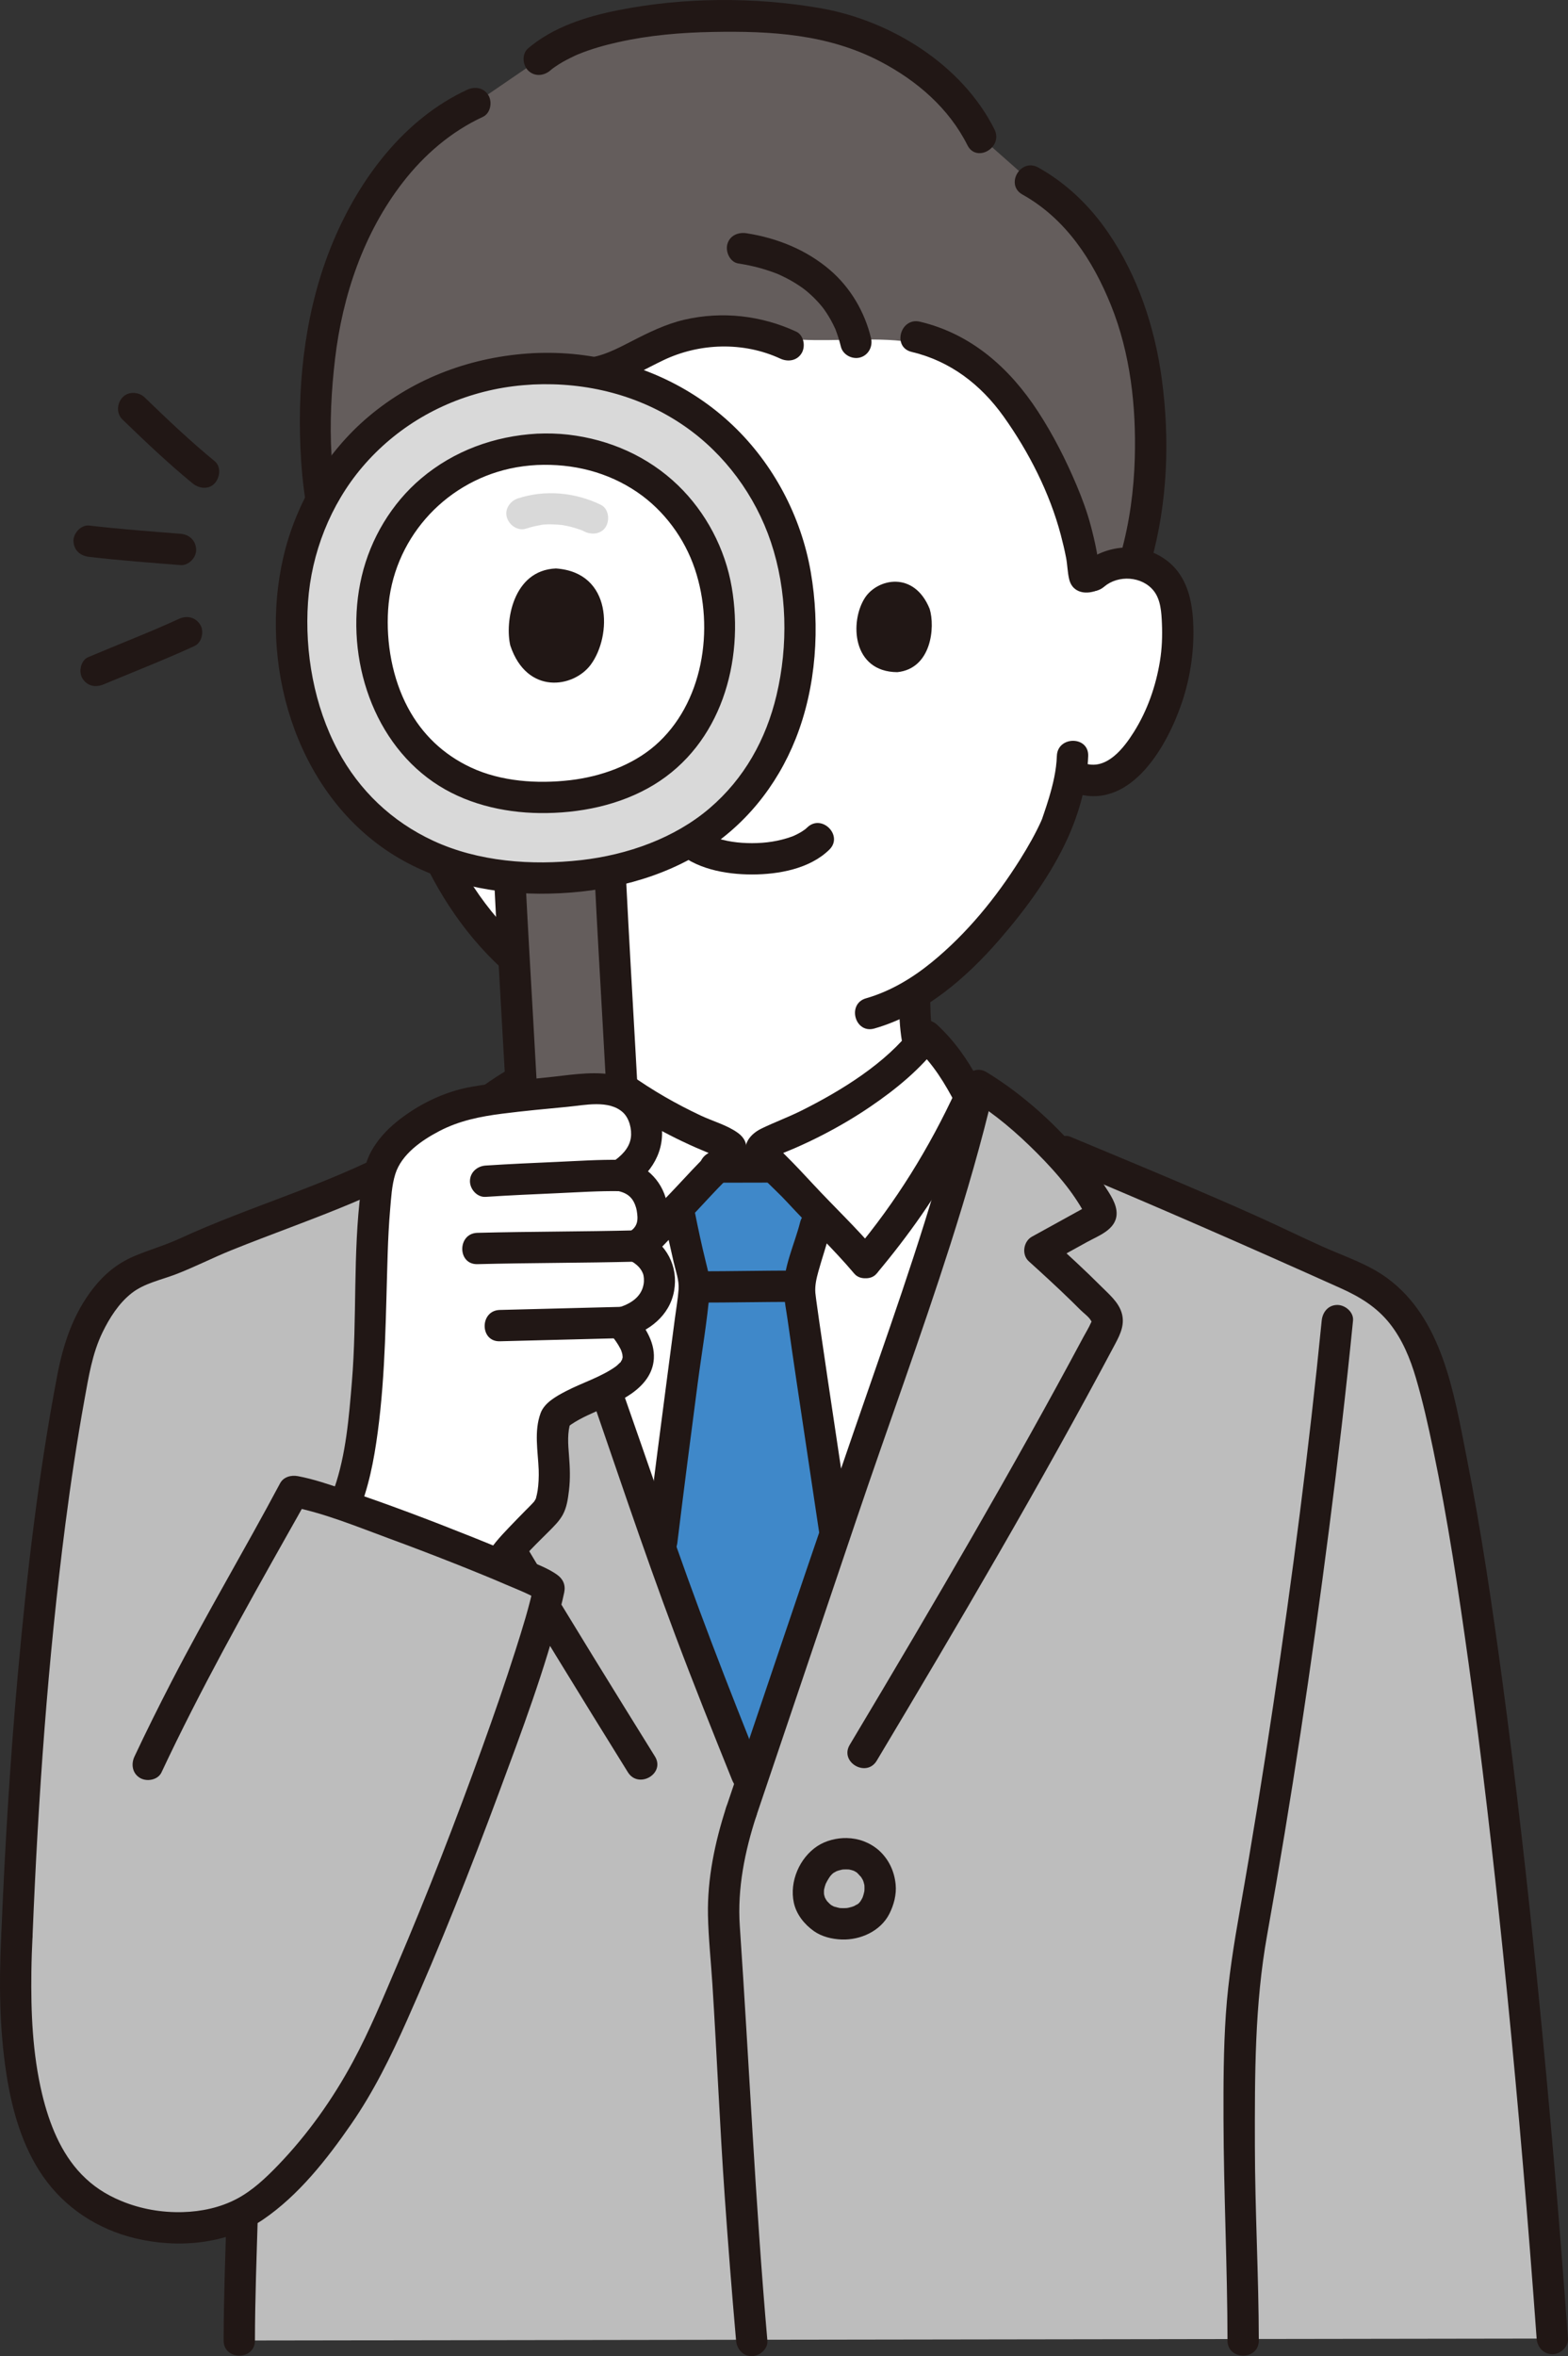 <?xml version="1.0" encoding="UTF-8"?><svg id="b" xmlns="http://www.w3.org/2000/svg" width="240.324" height="361.088" viewBox="0 0 240.324 361.088"><rect x="0" y="0" width="240.324" height="361.088" fill="#333333" stroke="none"/><defs><style>.g{fill:#bdbdbd;}.h{fill:#3f88c9;}.i{fill:#d9d9d9;}.j{fill:#211715;}.k{fill:#fff;}.l{fill:#645d5c;}</style></defs><g id="c"><g id="d"><path class="k" d="M167.531,88.218c1.644-1.484,4.082-2.201,6.36-1.861,2.279.341,4.354,1.715,5.397,3.588.737,1.314.975,2.81,1.111,4.269.499,5.753-.635,11.615-3.243,16.857-1.27,2.554-2.925,4.999-5.227,6.86-2.135,1.703-4.282,2.517-7.826.722-.525,3.164-1.639,6.19-2.07,7.477-1.677,4.482-10.458,19.15-21.873,26.136.015,3.605.209,7.357,1.409,10.331,2.58,6.39,16.52,14.43,17.48,14.85,0,0-5.409,34.723-45.705,34.723s-41.775-34.723-41.775-34.723c.96-.42,12.71-7.34,15.3-13.73,1.215-2.998,1.399-6.769,1.406-10.366-5.206-2.532-10.006-6.538-14.313-11.613-6.049-7.128-9.161-15.151-10.858-21.892-3.286,1.313-5.738-.382-7.659-1.915-2.302-1.861-3.957-4.305-5.227-6.86-2.608-5.242-3.741-11.104-3.243-16.857.136-1.459.374-2.955,1.111-4.269,1.043-1.873,3.118-3.247,5.397-3.588,2.279-.341,4.716.377,6.36,1.861,0,0-1.538-44.716,54.462-44.716s53.222,44.716,53.222,44.716Z"/><path class="j" d="M137.771,153.266c.074,4.05.302,8.588,2.553,12.102,1.593,2.487,3.808,4.557,6.077,6.416,2.332,1.91,4.791,3.667,7.327,5.294,1.323.849,2.676,1.787,4.111,2.44,1.179.537,2.583.337,3.284-.861.603-1.031.324-2.744-.861-3.284-1.294-.589-2.515-1.427-3.711-2.185-2.162-1.371-4.339-2.858-6.292-4.423-1.146-.918-2.26-1.879-3.306-2.91-.829-.817-1.734-1.815-2.219-2.514-.347-.5-.66-1.022-.922-1.572.262.549-.189-.52-.203-.564-.176-.52-.319-1.051-.442-1.586-.477-2.082-.556-4.226-.595-6.354-.056-3.085-4.856-3.095-4.8,0h0Z"/><path class="j" d="M72.782,179.519c1.391-.635,2.696-1.571,3.958-2.421,2.364-1.591,4.662-3.319,6.77-5.239,2.025-1.844,4.051-3.98,5.235-6.48,1.767-3.729,1.916-8.028,1.935-12.083.015-3.089-4.785-3.093-4.8,0-.009,1.915-.031,3.853-.29,5.754-.205,1.508-.689,3.362-1.217,4.36-1.125,2.126-2.869,3.835-4.721,5.471-1.81,1.598-3.731,3.013-5.752,4.35-1.134.75-2.3,1.575-3.542,2.142-1.179.539-1.468,2.245-.861,3.284.708,1.211,2.1,1.402,3.284.861h0Z"/><path class="g" d="M2.598,296.488c-1.039,20.255,1.802,35.18,11.817,41.352,7.139,4.399,16.318,4.599,22.712,1.404-.175,6.026-.445,11.842-.452,19.444l201.244-.297c-4.889-67.556-12.54-127.691-18.722-148.296-1.778-5.926-4.444-9.481-7.407-11.852-2.97-2.376-7.889-3.944-11.314-5.598-11.131-5.377-25.664-11.363-37.072-16.123,0,0-.8-.334-2.175-.908-3.621-3.725-7.788-7.149-11.217-9.223-4.982,21.36-13.834,44.417-20.852,65.197-4.709,13.944-9.417,27.888-14.126,41.831-6.279-15.57-10.432-26.048-15.761-41.831-7.017-20.78-15.869-43.837-20.852-65.197l-16.915,11.798c-10.34,5.544-23.248,9.156-33.902,14.234-2.933,1.398-6.563,1.837-9.303,4.213-3.333,2.889-5.822,7.776-6.815,12.741-2.963,14.815-7.111,43.259-8.889,87.111"/><path class="l" d="M59.753,87.892c1.722,1.773,2.682-1.859,3.333-3.278,1.037-2.259,2.556-5.556,3.667-7.778.612-1.223,1.494-3.016,2.035-4.265.573-1.323,1.181-2.627,1.823-3.91,1.299-2.597,2.735-5.11,4.294-7.528.748-1.16,1.559-2.334,2.747-3.114,3.37-2.212,7.995-.427,12.106-.736,4.566-.344,8.349-3.291,12.561-4.97,5.855-2.333,14.834-2.948,20.508-.255,2.87.148,5.546.022,8.148,0,2.241-.019,5.389-.13,8.722.389,8.37,1.921,14.179,6.539,18.389,13.537,2.5,4.156,5.369,10.054,6.63,14.671.5,1.829.944,3.685,1.24,5.569.099.63.171,1.276.229,1.91.04.43.47.583,1.484-.104l-.139.189c1.634-1.475,4.052-2.193,6.319-1.867,3.973-13.051,2.899-29.599-.963-39.465-2.657-6.787-6.726-14.621-14.97-19.146l-7.568-6.696c-3.397-6.9-10.497-12.808-19.83-16.141-9.781-3.493-38.294-4.086-47.879,4.202l-9.841,6.73c-10.977,5.01-18.721,17.001-22.019,29.358-3.399,12.733-3.428,31.19,1.356,41.513,2.611-.949,5.735-.273,7.711,1.511l-.093-.327Z"/><path class="j" d="M152.422,19.833c-5.013-10.006-16.012-16.761-26.84-18.606-10.057-1.714-20.759-1.656-30.771.324-4.921.973-9.987,2.559-13.868,5.858-.988.84-.864,2.53,0,3.394.979.979,2.404.842,3.394,0,.037-.031.584-.477.185-.167.175-.136.357-.264.539-.39.378-.261.767-.505,1.164-.736.693-.402,1.912-.993,2.313-1.158,2.009-.831,4.12-1.424,6.239-1.897,4.745-1.06,9.565-1.466,14.447-1.558,8.952-.168,17.701.326,25.762,4.561,5.552,2.917,10.451,7.13,13.291,12.798,1.384,2.762,5.526.334,4.145-2.423h0Z"/><path class="j" d="M161.983,115.846c-.075,2.208-.587,4.355-1.219,6.465-.238.794-.498,1.581-.766,2.366-.092.272-.183.544-.278.815-.063.181-.361.837-.05.145-.944,2.106-2.091,4.115-3.317,6.069-3.682,5.869-8.167,11.371-13.548,15.765-2.975,2.429-6.364,4.464-10.072,5.523-2.965.847-1.705,5.48,1.276,4.629,7.661-2.188,14.042-7.702,19.168-13.613,4.058-4.679,7.92-9.941,10.487-15.611,1.755-3.878,2.975-8.299,3.119-12.552.105-3.09-4.695-3.086-4.8,0h0Z"/><path class="j" d="M59.8,115.913c3.012,16.135,12.103,32.024,27.266,39.509,1.162.573,2.597.313,3.284-.861.62-1.059.306-2.708-.861-3.284-7.321-3.614-13.469-9.732-17.722-16.652-3.761-6.119-6.025-12.955-7.338-19.988-.238-1.275-1.778-1.999-2.952-1.676-1.338.368-1.915,1.674-1.676,2.952h0Z"/><path class="j" d="M169.228,89.915c2.152-1.838,5.812-1.629,7.603.636,1.081,1.367,1.182,3.325,1.254,4.992.083,1.923.01,3.876-.302,5.777-.627,3.83-1.928,7.572-3.998,10.865-1.537,2.446-4.083,5.753-7.328,4.86-2.983-.821-4.255,3.809-1.276,4.629,8.347,2.297,13.82-7.566,16.002-14.107,1.304-3.91,1.898-8.127,1.691-12.245-.202-4.015-1.27-7.835-4.927-10.017-3.881-2.317-8.741-1.664-12.114,1.216-.986.842-.866,2.528,0,3.394.977.977,2.405.844,3.394,0h0Z"/><path class="j" d="M61.544,86.521c-3.103-2.65-7.339-3.394-11.103-1.724-3.837,1.702-5.448,5.237-5.842,9.218-.803,8.1,1.63,17.156,6.923,23.417,2.833,3.352,6.921,6.044,11.452,4.99,3.008-.699,1.734-5.329-1.276-4.629-3.153.733-6.22-2.766-7.77-5.088-2.19-3.281-3.568-7.075-4.258-10.946-.339-1.901-.446-3.843-.392-5.772.047-1.678.087-3.697,1.069-5.138,1.706-2.504,5.533-2.874,7.804-.934.985.841,2.427.967,3.394,0,.862-.862.99-2.549,0-3.394h0Z"/><path class="j" d="M71.588,13.763c-9.655,4.481-16.452,13.586-20.498,23.189-4.166,9.886-5.508,20.956-5.044,31.622.249,5.71,1.002,11.558,3.007,16.938.453,1.214,1.624,2.041,2.952,1.676,1.166-.321,2.131-1.732,1.676-2.952-3.418-9.168-3.458-19.659-2.325-29.26,1.141-9.676,4.38-19.279,10.395-27.041,3.281-4.233,7.386-7.765,12.258-10.026,1.176-.546,1.471-2.24.861-3.284-.705-1.206-2.104-1.409-3.284-.861h0Z"/><path class="j" d="M156.707,29.813c6.633,3.706,10.789,10.064,13.572,16.969,2.972,7.375,3.87,15.501,3.648,23.403-.139,4.957-.796,9.87-2.132,14.65-.833,2.98,3.797,4.252,4.629,1.276,2.54-9.09,2.898-18.799,1.63-28.123-1.071-7.872-3.67-15.692-8.177-22.293-2.806-4.111-6.389-7.591-10.748-10.027-2.7-1.508-5.123,2.636-2.423,4.145h0Z"/><path class="j" d="M122.023,50.818c-5.36-2.479-11.357-3.157-17.127-1.822-2.863.663-5.488,1.961-8.085,3.298-2.261,1.164-4.661,2.445-7.251,2.601-2.716.164-5.403-.524-8.118-.383-2.946.153-5.487,1.274-7.332,3.615-3.719,4.718-5.968,10.399-8.58,15.746-1.202,2.461-2.139,5.041-3.378,7.482-.566,1.116-1.238,2.159-1.732,3.31-.208.486-.415.97-.669,1.434.019-.035-.256.396-.253.403-.334-.649,1.954-.306,1.952-.308-2.266-2.093-5.669,1.293-3.394,3.394,2.073,1.914,4.6,1.18,5.899-1.178.394-.714.643-1.496,1.009-2.224.666-1.326,1.448-2.578,2.061-3.935,2.243-4.964,4.322-10.023,6.93-14.815.727-1.335,1.491-2.65,2.293-3.941.685-1.103,1.341-2.34,2.347-3.191,1.882-1.592,4.849-.983,7.083-.773,2.836.266,5.583.23,8.303-.72,2.674-.934,5.115-2.37,7.659-3.591,5.585-2.68,12.302-2.876,17.958-.26,1.176.544,2.586.332,3.284-.861.606-1.036.321-2.737-.861-3.284h0Z"/><path class="j" d="M113.156,40.377c1.154.18,2.298.413,3.423.728.904.253,2.132.673,2.783.955.152.066.87.408,1.221.591.41.214.814.441,1.209.681.417.254.825.524,1.222.808.076.054.672.52.308.225.17.137.339.276.505.418.677.582,1.311,1.213,1.893,1.89.16.186.317.376.469.569-.258-.327.046.07.128.185.242.34.472.689.689,1.045.234.385.453.78.656,1.182.11.217.209.438.315.657.224.463-.115-.334.084.194.324.855.601,1.715.812,2.605.3,1.261,1.734,2.011,2.952,1.676,1.289-.354,1.977-1.687,1.676-2.952-.954-4.015-3.143-7.748-6.281-10.445-3.615-3.107-8.107-4.91-12.789-5.641-1.279-.2-2.581.326-2.952,1.676-.313,1.139.388,2.751,1.676,2.952h0Z"/><path class="j" d="M139.723,53.93c5.918,1.404,10.594,4.995,14.098,9.905,3.858,5.405,7.07,11.713,8.766,18.146.303,1.15.58,2.307.807,3.474.211,1.086.217,2.25.477,3.318.596,2.442,3.246,2.426,5.01,1.33,2.618-1.627.211-5.782-2.423-4.145-.771.379-.423.501,1.045.366l.861.861c.191.632.231.63.122-.007-.046-.373-.095-.745-.146-1.117-.09-.63-.196-1.258-.317-1.883-.242-1.245-.54-2.479-.868-3.703-.553-2.065-1.289-4.063-2.117-6.033-1.658-3.947-3.614-7.796-5.953-11.385-4.332-6.649-10.215-11.889-18.086-13.756-3.003-.713-4.285,3.915-1.276,4.629h0Z"/><path class="k" d="M116.854,175.633c-.099.077-.169.147-.201.207h-4.637c-.152-.283-1.161-.802-2.054-1.161-10.565-4.25-19.38-10.731-23.24-15.921-3.808,3.501-5.018,6.209-7.495,10.953,5.086,20.413,13.392,42.17,20.047,61.879,5.33,15.783,9.482,26.262,15.761,41.831,4.709-13.944,9.417-27.887,14.126-41.831,6.688-19.806,15.043-41.681,20.123-62.182-2.372-4.557-3.61-7.224-7.337-10.649-3.861,5.19-12.675,11.671-23.24,15.921-.704.283-1.481.667-1.852.955Z"/><path class="k" d="M132.642,193.503c7.111-8.444,11.556-15.667,16-25.333-1.985-3.828-3.319-6.308-6.695-9.412-3.861,5.19-12.675,11.671-23.24,15.921-.893.359-1.902.879-2.054,1.161-.253.471.239.885.471,1.255.363.581,2.148,2.074,5.185,5.407,3.446,3.782,7.481,7.593,10.333,11Z"/><path class="k" d="M96.027,193.503c-7.111-8.444-11.556-15.667-16-25.333,1.985-3.828,3.319-6.308,6.695-9.412,3.861,5.19,12.675,11.671,23.24,15.921.893.359,1.902.879,2.054,1.161.253.471-.239.885-.471,1.255-.363.581-2.148,2.074-5.185,5.407-3.446,3.782-7.481,7.593-10.333,11Z"/><path class="h" d="M117.284,178.835c-2.608.009-4.777.014-7.413.016-.864.856-2.041,2.038-3.51,3.652-.787.864-1.605,1.729-2.432,2.591.582,3.019.99,4.927,1.632,7.674.104.483.224.949.345,1.432.259,1.035.518,2.105.518,3.175,0,.616-3.02,22.656-5.133,40.092,4.423,12.7,8.279,22.397,13.746,35.954,4.319-12.789,8.638-25.579,12.957-38.369-2.658-17.775-5.471-36.349-5.454-37.332.035-1.915.638-3.796,1.242-5.625.744-2.285,1.201-4.284,1.688-6.248-1.074-1.11-2.142-2.228-3.159-3.344-1.482-1.626-2.665-2.814-3.531-3.672-.517.002-1.013.003-1.494.005Z"/><path class="j" d="M107.156,199.628c4.969-.002,9.938-.11,14.908-.112,1.255,0,2.458-1.104,2.4-2.4s-1.055-2.401-2.4-2.4c-4.969.002-9.938.11-14.908.112-1.255,0-2.458,1.104-2.4,2.4s1.055,2.401,2.4,2.4h0Z"/><path class="j" d="M101.848,186.935c.429,2.165.895,4.321,1.398,6.47.316,1.353.854,2.779.759,4.184-.101,1.483-.371,2.972-.563,4.444-.886,6.783-1.786,13.564-2.659,20.349-.601,4.668-1.191,9.337-1.762,14.009-.157,1.289,1.216,2.4,2.4,2.4,1.428,0,2.242-1.107,2.4-2.4.991-8.115,2.041-16.223,3.104-24.329.624-4.764,1.471-9.554,1.866-14.344.122-1.475-.279-2.975-.631-4.396-.629-2.538-1.174-5.098-1.683-7.663-.252-1.272-1.768-2.002-2.952-1.676-1.327.365-1.929,1.677-1.676,2.952h0Z"/><path class="j" d="M118.494,176.436c-2.947.005-5.894.013-8.841.019-1.255.002-2.458,1.102-2.4,2.4s1.055,2.402,2.4,2.4c2.947-.005,5.894-.013,8.841-.019,1.255-.002,2.458-1.102,2.4-2.4s-1.055-2.402-2.4-2.4h0Z"/><path class="j" d="M130.304,234.401c-1.159-7.749-2.326-15.497-3.476-23.248-.427-2.881-.853-5.762-1.267-8.645-.147-1.027-.292-2.055-.433-3.083-.025-.185.056.441-.007-.052-.019-.149-.039-.297-.058-.445-.033-.261-.072-.523-.094-.785-.092-1.116.162-2.205.459-3.278.583-2.108,1.303-4.167,1.838-6.29.755-2.996-3.873-4.275-4.629-1.276-.852,3.385-2.635,6.99-2.497,10.536.058,1.481.37,2.979.577,4.443.901,6.405,1.873,12.801,2.83,19.198.709,4.734,1.419,9.468,2.127,14.202.192,1.283,1.81,1.99,2.952,1.676,1.374-.377,1.869-1.665,1.676-2.952h0Z"/><path class="j" d="M111.291,277.02c-1.72,5.277-2.897,10.933-2.782,16.503.073,3.536.459,7.083.683,10.612.682,10.781,1.126,21.572,1.877,32.349.516,7.406,1.097,14.808,1.747,22.204.114,1.291,1.022,2.4,2.4,2.4,1.21,0,2.514-1.101,2.4-2.4-1.86-21.155-2.784-42.353-4.229-63.534-.39-5.72.767-11.439,2.534-16.858.96-2.944-3.674-4.205-4.629-1.276h0Z"/><path class="j" d="M147.698,165.753c-3.405,14.528-8.185,28.695-13.077,42.778-4.984,14.347-9.9,28.714-14.759,43.104-2.857,8.462-5.715,16.924-8.572,25.385-.99,2.933,3.644,4.192,4.629,1.276,5.133-15.2,10.264-30.4,15.398-45.599,4.73-14.005,9.848-27.879,14.34-41.964,2.494-7.821,4.797-15.708,6.67-23.703.704-3.005-3.923-4.287-4.629-1.276h0Z"/><path class="j" d="M148.801,168.464c3.704,2.264,7.029,5.131,10.089,8.196,1.617,1.62,3.175,3.315,4.583,5.122.587.753,1.141,1.536,1.66,2.337.262.404.515.813.755,1.23.102.177.202.355.298.535.071.131.14.263.207.396.112.23.095.172-.053-.173l.328-1.211c.17-.169.133-.17-.111-.003-.215.119-.431.237-.646.356-.287.158-.574.317-.861.475-.789.435-1.579.871-2.368,1.306-1.507.831-3.014,1.662-4.52,2.493-1.306.721-1.619,2.743-.486,3.769,2.22,2.01,4.43,4.033,6.573,6.125.452.441.9.885,1.345,1.332.434.436,1.383,1.131,1.642,1.687.092.197.118-.057-.031.291-.321.75-.785,1.478-1.169,2.198-2.69,5.037-5.435,10.046-8.217,15.033-5.741,10.293-11.642,20.497-17.619,30.655-3.301,5.609-6.626,11.202-9.965,16.788-1.589,2.658,2.56,5.074,4.145,2.423,12.585-21.054,25.033-42.213,36.547-63.876.832-1.565,1.542-3.1.944-4.889-.528-1.579-1.908-2.728-3.05-3.871-2.507-2.511-5.122-4.909-7.751-7.29l-.486,3.769c2.009-1.108,4.018-2.216,6.027-3.324,1.75-.965,4.407-1.885,4.528-4.237.081-1.571-1.04-3.14-1.863-4.41-.908-1.402-1.928-2.734-2.986-4.025-4.215-5.147-9.382-9.877-15.069-13.352-2.643-1.615-5.057,2.534-2.423,4.145h0Z"/><path class="j" d="M76.108,167.029c3.405,14.528,8.185,28.695,13.077,42.778,4.723,13.597,9.24,27.283,14.296,40.76,2.798,7.458,5.759,14.852,8.736,22.24.484,1.201,1.6,2.048,2.952,1.676,1.14-.313,2.164-1.743,1.676-2.952-5.282-13.11-10.403-26.268-14.944-39.656-4.75-14.002-9.846-27.89-14.352-41.974-2.549-7.967-4.903-16.001-6.812-24.147-.705-3.006-5.334-1.734-4.629,1.276h0Z"/><path class="j" d="M77.211,164.319c-5.687,3.476-10.854,8.206-15.069,13.352-1.023,1.249-2.01,2.536-2.896,3.887-.853,1.3-2.032,2.937-1.952,4.549.117,2.36,2.775,3.269,4.528,4.237,2.009,1.108,4.018,2.216,6.027,3.324l-.486-3.769c-2.454,2.222-4.896,4.459-7.249,6.789-1.074,1.064-2.382,2.132-3.145,3.454-.95,1.647-.701,3.381.113,5.009,2.655,5.313,5.675,10.477,8.607,15.64,6.281,11.061,12.821,21.975,19.453,32.828,3.673,6.01,7.377,12,11.093,17.983,1.626,2.619,5.781.212,4.145-2.423-12.59-20.273-25.138-40.611-36.539-61.584-.746-1.372-1.486-2.747-2.219-4.125-.132-.248-.426-.617-.472-.898-.05-.308-.101.186.047-.136.278-.602,1.179-1.221,1.642-1.687,2.557-2.572,5.231-5.024,7.918-7.457,1.134-1.026.821-3.049-.486-3.769-1.507-.831-3.014-1.662-4.52-2.493-.718-.396-1.435-.792-2.153-1.187-.359-.198-.718-.396-1.076-.594-.179-.098-.955-.723-.757-.353l.328,1.211c.016.382-.148.322.084-.09.099-.177.193-.357.293-.533.235-.416.483-.824.741-1.226.512-.799,1.058-1.581,1.637-2.333,1.433-1.862,3.036-3.603,4.696-5.265,3.061-3.065,6.386-5.933,10.089-8.196,2.632-1.609.223-5.762-2.423-4.145h0Z"/><path class="j" d="M134.339,195.2c4.884-5.818,9.27-12,12.858-18.703.876-1.637,1.71-3.296,2.512-4.971.415-.867.992-1.789,1.248-2.718.327-1.191-.451-2.264-.983-3.268-1.682-3.172-3.691-6.023-6.329-8.479-1.234-1.149-2.827-.763-3.769.486-4.025,5.337-10.918,9.605-17.06,12.667-1.995.995-4.088,1.762-6.09,2.731-2.092,1.012-3.315,2.981-1.835,5.135,1.56,2.271,3.865,4.101,5.723,6.121,3.404,3.701,7.088,7.155,10.333,11,.837.991,2.532.862,3.394,0,.982-.982.839-2.401,0-3.394-3.052-3.615-6.506-6.865-9.72-10.332-1.382-1.491-2.765-2.972-4.209-4.403-.389-.386-.773-.778-1.162-1.163-.156-.154-.503-.66-.008.043-.059-.084-.38-.633-.343-.472v1.276l.07-.276-.617,1.059c-.244.286.251-.17.433-.267.183-.098.373-.191.562-.277.808-.365,1.642-.676,2.455-1.031,1.428-.622,2.836-1.289,4.221-2.001,2.545-1.307,5.017-2.762,7.382-4.372,3.965-2.698,7.716-5.776,10.616-9.621l-3.769.486c2.782,2.591,4.582,5.578,6.32,8.926v-2.423c-4.143,8.98-9.262,17.268-15.625,24.848-.833.992-.973,2.421,0,3.394.856.856,2.557.997,3.394,0Z"/><path class="j" d="M97.724,191.806c-6.363-7.58-11.482-15.868-15.625-24.848v2.423c1.738-3.348,3.538-6.335,6.32-8.926l-3.769-.486c2.9,3.845,6.651,6.923,10.616,9.621,2.366,1.61,4.837,3.064,7.382,4.372,1.318.678,2.657,1.315,4.015,1.911.812.357,1.638.681,2.451,1.035.263.115.518.227.773.363.163.087.722.606.433.267l-.617-1.059.07.276v-1.276c.037-.161-.284.388-.343.472.495-.703.147-.197-.008-.043-.39.385-.773.777-1.162,1.163-1.444,1.431-2.827,2.913-4.209,4.403-3.214,3.467-6.668,6.717-9.72,10.332-.836.99-.971,2.423,0,3.394.858.858,2.554.995,3.394,0,2.855-3.382,6.065-6.443,9.096-9.665,1.405-1.494,2.778-3.015,4.227-4.468.701-.703,1.459-1.372,2.096-2.136,1.372-1.643,1.985-3.83-.03-5.298-1.651-1.202-3.817-1.783-5.661-2.647-3.803-1.783-7.468-3.885-10.889-6.324-2.79-1.99-5.871-4.6-7.768-7.115-.942-1.249-2.536-1.635-3.769-.486-2.637,2.456-4.645,5.307-6.329,8.479-.486.916-1.172,1.87-1.026,2.949.131.969.778,1.962,1.199,2.845.83,1.74,1.694,3.463,2.603,5.163,3.588,6.704,7.974,12.885,12.858,18.703.834.993,2.534.86,3.394,0,.984-.984.836-2.398,0-3.394Z"/><path class="j" d="M192.935,358.688c-.016-9.939-.585-19.866-.601-29.806-.017-10.872-.045-21.656,1.886-32.394,3.709-20.63,6.807-41.373,9.483-62.161,1.369-10.629,2.615-21.274,3.672-31.939.128-1.292-1.195-2.4-2.4-2.4-1.404,0-2.272,1.105-2.4,2.4-1.953,19.714-4.505,39.372-7.436,58.963-1.554,10.385-3.225,20.753-5.053,31.093-.955,5.399-1.832,10.774-2.203,16.251-.364,5.367-.373,10.749-.359,16.126.031,11.294.594,22.575.612,33.867.005,3.088,4.805,3.094,4.8,0h0Z"/><path class="j" d="M34.727,339.241c-.191,6.482-.442,12.961-.452,19.447-.005,3.089,4.795,3.093,4.8,0,.01-6.486.261-12.964.452-19.447.091-3.09-4.709-3.087-4.8,0h0Z"/><path class="j" d="M162.766,178.837c14.333,5.979,28.532,12.209,42.694,18.573,2.916,1.31,5.492,2.859,7.508,5.382,1.962,2.454,3.174,5.414,4.051,8.402,1.049,3.574,1.867,7.216,2.624,10.861,2.26,10.876,3.922,21.878,5.45,32.877,2.039,14.683,3.731,29.415,5.253,44.16,1.799,17.434,3.336,34.896,4.659,52.372.175,2.309.345,4.618.513,6.927.094,1.293,1.036,2.4,2.4,2.4,1.226,0,2.494-1.1,2.4-2.4-1.305-18.008-2.833-36-4.63-53.965-1.559-15.576-3.315-31.133-5.403-46.647-1.559-11.583-3.257-23.165-5.532-34.632-1.917-9.661-3.69-21.1-12.17-27.295-2.983-2.179-6.59-3.328-9.928-4.83-3.464-1.559-6.874-3.238-10.344-4.788-7.627-3.407-15.334-6.634-23.044-9.848-1.742-.726-3.484-1.452-5.226-2.178-1.197-.499-2.64.539-2.952,1.676-.38,1.382.475,2.451,1.676,2.952h0Z"/><path class="j" d="M131.297,286.945c.267.24.482.531.742.773-.244-.321-.294-.383-.15-.185.046.067.091.134.135.203.074.117.143.236.208.359.101.192.208.609-.024-.107.045.14.105.276.149.417.084.273.142.552.183.834l-.086-.638c.063.505.06,1.008-.004,1.513l.086-.638c-.04.283-.096.563-.173.838-.033.117-.069.233-.108.348-.038.112-.232.587-.035.122.194-.46.002-.017-.053.092-.053.105-.109.208-.169.309-.056.094-.117.185-.176.277-.248.383.42-.482.141-.179-.099.108-.501.65-.644.626.016.003.556-.389.188-.156-.06.038-.117.078-.177.116-.135.084-.274.162-.416.234-.063.032-.128.061-.192.092-.338.167.497-.184.228-.097-.136.044-.269.097-.406.139-.327.1-.661.169-1,.219l.638-.086c-.605.079-1.21.082-1.816.006l.638.086c-.487-.069-.931-.209-1.397-.358.723.232.394.172.208.081-.117-.058-.233-.12-.345-.187-.083-.05-.162-.105-.244-.157-.33-.212.513.441.129.097-.22-.198-.425-.403-.624-.622-.282-.311.343.508-.006-.014-.067-.1-.13-.202-.189-.307-.058-.102-.107-.208-.161-.311-.188-.362.22.622.034.046-.079-.245-.132-.496-.171-.751l.086.638c-.055-.433-.052-.863,0-1.296l-.086.638c.044-.307.108-.608.198-.905.043-.141.093-.278.142-.417.162-.456-.243.497-.024.063.143-.283.29-.562.46-.829.08-.126.164-.249.251-.37.04-.056.081-.135.133-.18-.073.063-.394.477-.132.181.09-.102.178-.204.275-.299.084-.082.464-.391.103-.113-.364.28.041-.019.139-.081.135-.085.274-.163.416-.234.025-.012.173-.104.194-.093.003.001-.592.227-.273.116.139-.048.275-.1.416-.142.322-.097.65-.163.983-.208l-.638.086c.527-.062,1.051-.063,1.577.004l-.638-.086c.223.033.444.074.662.132.09.024.18.051.269.08.096.031.501.195.08.015-.403-.172-.073-.029.019.017.1.05.198.104.294.161.096.058.188.122.282.183.337.221-.46-.377-.132-.095.49.421,1.033.703,1.697.703.589,0,1.292-.261,1.697-.703.824-.898,1.017-2.521,0-3.394-1.392-1.195-3.066-1.827-4.905-1.866-1.537-.032-3.22.384-4.511,1.236-2.739,1.807-4.294,5.441-3.607,8.656.382,1.788,1.598,3.309,3.058,4.353,1.219.871,2.797,1.247,4.275,1.302,2.878.106,5.969-1.288,7.31-3.932.691-1.363,1.114-2.955.967-4.491-.195-2.038-1.051-3.874-2.586-5.257-.933-.84-2.486-.989-3.394,0-.842.917-.996,2.497,0,3.394Z"/><path class="j" d="M4.998,296.488c.858-21.039,2.332-42.082,5.03-62.971.794-6.145,1.776-12.721,2.924-19.042.635-3.496,1.193-7.067,2.761-10.292,1.073-2.207,2.476-4.428,4.424-5.972s4.496-2.041,6.763-2.906c2.904-1.108,5.686-2.546,8.572-3.71,3.056-1.233,6.142-2.392,9.222-3.564,6.113-2.326,12.244-4.691,18.026-7.77,2.728-1.452.306-5.597-2.423-4.145-10.475,5.577-22.01,8.746-32.766,13.702-2.319,1.069-4.768,1.744-7.109,2.755-2.489,1.076-4.485,2.749-6.148,4.876-3.074,3.933-4.587,8.545-5.51,13.385-2.878,15.08-4.655,30.383-6.022,45.666-1.19,13.304-1.998,26.641-2.543,39.986-.126,3.089,4.674,3.083,4.8,0h0Z"/><path class="j" d="M27.39,94.858c-1.096.507-2.202.994-3.312,1.47-.313.134-.627.268-.941.401-.36.153.301-.125-.063.026-.142.059-.284.119-.427.179-.643.269-1.287.536-1.932.802-2.401.991-4.809,1.967-7.201,2.979-1.161.491-1.501,2.291-.861,3.284.778,1.207,2.041,1.387,3.284.861-.524.222.239-.1.389-.163.247-.103.494-.206.741-.308.556-.23,1.113-.459,1.669-.688,1.228-.504,2.458-1.007,3.685-1.514,2.479-1.025,4.957-2.058,7.391-3.185,1.143-.529,1.517-2.266.861-3.284-.759-1.178-2.061-1.427-3.284-.861h0Z"/><path class="j" d="M27.664,81.803c-4.671-.369-9.346-.719-14.001-1.261-1.252-.146-2.453,1.208-2.4,2.4.064,1.425,1.059,2.244,2.4,2.4,4.655.542,9.33.892,14.001,1.261,1.255.099,2.455-1.175,2.4-2.4-.062-1.385-1.056-2.294-2.4-2.4h0Z"/><path class="j" d="M32.903,70.678c-3.741-3.072-7.257-6.41-10.733-9.775-.903-.874-2.507-.966-3.394,0-.868.945-.964,2.461,0,3.394,3.476,3.365,6.993,6.703,10.733,9.775.969.796,2.459,1.019,3.394,0,.809-.881,1.036-2.543,0-3.394h0Z"/><path class="j" d="M103.413,130.205c3.015,2.955,7.797,3.811,11.844,3.81s8.83-.847,11.85-3.8c2.212-2.163-1.183-5.556-3.394-3.394-.099.097-.6.522-.302.286.28-.221-.369.245-.517.336-.263.162-.534.31-.81.449-.185.093-.374.182-.564.265.325-.142-.008,0-.161.054-1.994.715-3.991,1.004-6.102,1.005-2.059,0-4.049-.263-5.993-.97-.028-.01-.722-.295-.27-.096-.159-.07-.316-.144-.472-.221-.307-.151-.608-.314-.899-.494-.223-.138-.433-.293-.65-.44.614.418-.017-.036-.166-.183-2.208-2.164-5.605,1.228-3.394,3.394h0Z"/><path class="j" d="M142.489,93.319c.852,2.773.293,9.152-4.961,9.692-6.943-.045-7.309-7.758-4.97-11.383,1.915-2.968,7.543-4.199,9.931,1.691Z"/><g id="e"><path class="i" d="M81.71,56.525c-22.979,1.14-37.979,19.726-36.946,40.552,1.196,24.109,16.985,38.602,40.816,37.42,24.386-1.21,38.108-17.168,36.912-41.276-1.04-20.968-17.883-37.832-40.781-36.696Z"/><path class="k" d="M82.323,68.86c-15.708.779-25.963,13.484-25.256,27.721.818,16.481,11.611,26.388,27.902,25.58,16.67-.827,26.05-11.736,25.233-28.216-.711-14.334-12.225-25.861-27.878-25.085Z"/><path class="l" d="M78.135,134.866c.286,5.772,1.996,35.474,2.407,43.762.247,4.975,4.239,7.973,8.091,7.782,5.119-.254,7.574-2.635,7.281-8.545-.429-8.65-1.957-34.999-2.362-43.171l-15.417.171Z"/><path class="j" d="M81.71,54.125c-9.261.498-18.107,3.709-25.22,9.717-6.523,5.51-11.134,13.247-13.062,21.551-3.749,16.143,1.675,35.265,15.697,44.848,6.866,4.692,15.28,6.682,23.519,6.722,8.512.042,17.314-1.726,24.658-6.176,6.743-4.085,11.744-10.258,14.646-17.556,3.17-7.971,3.769-17.199,2.308-25.609-1.471-8.466-5.692-16.478-11.916-22.412-6.478-6.176-14.817-9.855-23.675-10.87-2.31-.265-4.633-.322-6.955-.216-3.076.14-3.093,4.941,0,4.8,8.244-.375,16.359,1.649,23.183,6.364,6.185,4.274,10.873,10.662,13.259,17.776,2.505,7.468,2.673,15.861.862,23.489-1.609,6.779-4.953,12.782-10.262,17.318-5.365,4.583-12.577,7.143-19.698,7.945-7.599.855-15.744.241-22.647-2.962-6.349-2.947-11.334-7.691-14.622-13.842-3.633-6.799-5.108-15.027-4.577-22.733.517-7.506,3.428-14.938,8.308-20.686,5.193-6.116,12.247-10.215,20.082-11.882,2.019-.43,4.051-.675,6.111-.786,3.073-.165,3.092-4.966,0-4.8Z"/><path class="j" d="M75.735,134.866c.704,14.122,1.604,28.234,2.335,42.355.115,2.218.329,4.336,1.415,6.329,1.201,2.203,3.239,3.864,5.585,4.713,3.953,1.43,9.48.248,11.805-3.451,2.078-3.307,1.416-7.518,1.218-11.218-.216-4.039-.442-8.077-.667-12.115-.498-8.928-1.028-17.854-1.473-26.784-.153-3.074-4.954-3.093-4.8,0,.363,7.301.791,14.599,1.2,21.898.234,4.176.467,8.352.697,12.528.173,3.151.46,6.324.488,9.48.008.949-.036,1.739-.285,2.618-.194.682-.452,1.176-.886,1.595-.394.381-.901.643-1.465.817-.913.282-1.633.383-2.563.387-1.519.006-3.148-.729-4.188-2.065-1.047-1.344-1.185-2.931-1.269-4.562-.366-7.095-.773-14.188-1.17-21.281s-.821-14.162-1.174-21.245c-.153-3.074-4.954-3.093-4.8,0h0Z"/><path class="j" d="M82.323,66.46c-6.546.364-12.743,2.615-17.772,6.86-4.534,3.828-7.757,9.235-9.113,15.001-2.674,11.374,1.147,24.751,10.987,31.535,4.748,3.273,10.599,4.684,16.31,4.749,6.013.068,12.266-1.175,17.454-4.317,10.307-6.243,13.912-18.862,11.965-30.284-1.004-5.89-3.947-11.49-8.249-15.639-4.582-4.42-10.483-7.017-16.776-7.75-1.597-.186-3.201-.224-4.807-.154-3.077.134-3.094,4.935,0,4.8,5.48-.239,10.818,1.068,15.37,4.181,4.097,2.802,7.224,7.047,8.803,11.742,3.097,9.21,1.249,20.72-6.128,27.096-3.476,3.005-8.274,4.738-12.971,5.285-5.09.592-10.622.2-15.205-1.941-4.23-1.976-7.487-5.077-9.675-9.178-2.385-4.469-3.353-9.912-3.028-15.005.675-10.58,8.386-19.373,18.691-21.634,1.371-.301,2.743-.469,4.143-.547,3.072-.171,3.092-4.972,0-4.8Z"/></g><g id="f"><path class="k" d="M47.759,243.011c2.076-6.745,5.948-12.345,7.105-19.338,1.128-6.825,1.799-13.979,1.941-20.902.158-7.643.097-15.822,1.208-22.409.898-5.323,7.376-9.642,13.903-11.303,5.204-1.028,14.457-1.741,17.709-2.091,4.056-.437,7.642.575,8.899,3.871,1.562,4.092-.094,7.139-3.445,9.314,3.354.555,4.693,3.249,4.902,5.274.147,1.424.427,4.059-2.477,5.528,2.654,1.266,3.522,3.376,3.578,4.929.113,3.101-1.749,5.792-5.845,6.871,8.37,9.603-5.836,10.053-10.057,14.437-1.162,3.149.086,6.84-.257,10.201-.41,4.016-.669,3.699-3.445,6.573-4.619,4.781-5.832,5.709-6.877,12.569l-26.841-3.522Z"/><path class="j" d="M50.073,243.649c1.25-3.976,3.148-7.688,4.735-11.531,1.7-4.118,2.503-8.271,3.09-12.67,1.216-9.109,1.222-18.195,1.521-27.358.074-2.249.182-4.498.377-6.74.156-1.79.252-3.708.794-5.432.961-3.052,4.064-5.178,6.755-6.583,3.035-1.584,6.245-2.229,9.609-2.658,3.323-.423,6.659-.736,9.993-1.05,2.669-.251,6.38-1.115,8.528.85.976.893,1.399,2.595,1.213,3.894-.234,1.631-1.516,2.836-2.822,3.707-1.574,1.051-1.594,3.966.573,4.387.944.183,1.768.472,2.384,1.242.421.526.682,1.312.765,1.797.236,1.395.238,2.537-1.297,3.376-1.526.834-1.601,3.331,0,4.145.963.49,1.831,1.091,2.245,2.128.155.388.215,1.066.101,1.695-.357,1.971-2.066,3.035-4.04,3.59-1.837.516-2.212,2.665-1.059,4.011.608.71,1.15,1.458,1.573,2.294.027.053.189.434.053.089.067.171.124.346.174.522.046.165.085.33.115.498-.103-.587-.033-.008-.025.11.038.557.102-.354.024-.031-.033.137-.068.273-.103.41-.038.148-.193.358.055-.108-.066.124-.142.244-.206.368-.212.413.213-.134-.215.267-.133.125-.264.255-.396.38-.091.087-.55.418-.113.103-2.349,1.694-5.197,2.529-7.747,3.857-1.435.747-3.276,1.757-3.863,3.342-1.036,2.797-.413,5.82-.3,8.703.041,1.041-.022,2.273-.162,3.179-.062.397-.15.782-.254,1.169-.115.428-.01.064.035-.032-.093.195-.205.372-.319.554-.193.307.39-.418-.049.052-.101.109-.2.22-.301.328-.317.337-.649.659-.975.987-.845.851-1.679,1.715-2.509,2.582-1.396,1.46-2.819,2.994-3.751,4.803-1.131,2.195-1.618,4.597-1.994,7.017-.199,1.279.326,2.581,1.676,2.952,1.138.313,2.752-.388,2.952-1.676.4-2.571.81-4.912,2.108-6.892,1.161-1.771,3.384-3.856,5.135-5.616.763-.767,1.566-1.548,2.091-2.505.628-1.144.795-2.411.953-3.685.225-1.819.157-3.57.011-5.392-.143-1.783-.295-3.532.282-5.253l-.617,1.059c.172-.173.35-.335.535-.494-.314.27-.05.033.128-.087.399-.269.808-.518,1.23-.749.851-.466,1.737-.867,2.623-1.261,1.844-.82,3.767-1.569,5.424-2.742,1.82-1.288,3.257-3.014,3.398-5.327.168-2.756-1.58-5.187-3.281-7.172l-1.059,4.011c3.559-1,6.763-3.401,7.444-7.227.676-3.8-1.178-7.219-4.603-8.96v4.145c3.134-1.713,4.058-4.805,3.594-8.156-.488-3.524-3.076-6.35-6.592-7.032l.573,4.387c3.53-2.357,5.779-5.821,5.05-10.182-.686-4.104-3.762-6.815-7.808-7.396-3.24-.465-6.671.182-9.909.499-3.833.375-7.682.763-11.475,1.436-4.127.733-8.204,2.761-11.433,5.407-1.501,1.23-2.872,2.736-3.807,4.446-1.03,1.883-1.324,3.849-1.594,5.949-1.252,9.756-.568,19.649-1.383,29.44-.451,5.413-.904,11.072-2.687,16.235-1.684,4.873-4.25,9.387-5.799,14.315-.928,2.954,3.704,4.218,4.629,1.276h0Z"/><path class="j" d="M74.429,183.424c3.638-.237,7.282-.398,10.924-.559,3.232-.142,6.489-.37,9.725-.313,3.09.054,3.09-4.746,0-4.8-3.237-.056-6.494.171-9.725.313-3.642.161-7.286.322-10.924.559-1.294.084-2.4,1.043-2.4,2.4,0,1.234,1.1,2.485,2.4,2.4h0Z"/><path class="j" d="M73.167,193.735c8.111-.206,16.226-.178,24.336-.382,3.083-.078,3.095-4.878,0-4.8-8.111.204-16.226.175-24.336.382-3.083.078-3.095,4.879,0,4.8h0Z"/><path class="j" d="M76.599,205.554c6.283-.158,12.566-.32,18.849-.481,3.083-.079,3.095-4.879,0-4.8-6.283.16-12.566.323-18.849.481-3.083.078-3.095,4.878,0,4.8h0Z"/></g><path class="j" d="M78.217,98.941c-.854-3.56.346-11.55,6.987-11.822,8.717.597,8.575,10.34,5.355,14.724-2.637,3.589-9.801,4.703-12.341-2.902Z"/><path class="g" d="M45.752,228.692c-.276-.063-.528-.116-.754-.157-2.463,4.639-14.315,24.787-22.318,41.875l43.56,24.032c8.103-19.86,16.195-42.667,17.925-51.046-2.891-2.1-30.496-12.882-38.412-14.704Z"/><path class="j" d="M24.752,271.621c5.894-12.558,12.666-24.684,19.473-36.763.957-1.698,1.929-3.391,2.846-5.111l-2.71,1.103c5.213.969,10.335,3.111,15.289,4.933,3.29,1.21,6.565,2.46,9.825,3.749,1.542.609,3.081,1.228,4.615,1.858,1.488.612,2.128.878,3.532,1.486,1.767.766,3.749,1.469,5.332,2.593l-1.103-2.71c-.716,3.434-1.777,6.802-2.839,10.141-1.585,4.985-3.304,9.927-5.078,14.847-4.071,11.297-8.418,22.509-13.132,33.554-2.103,4.928-4.17,9.947-6.716,14.667-3.096,5.74-6.961,11.184-11.492,15.881-1.878,1.947-3.883,3.844-6.286,5.121-2.535,1.347-5.449,1.963-8.304,2.041-3.207.088-6.428-.47-9.398-1.698-2.458-1.017-4.381-2.3-6.1-4.073-3.173-3.272-4.972-7.789-6.064-12.374-1.455-6.11-1.718-12.461-1.632-18.719.026-1.888.094-3.774.189-5.659.154-3.088-4.646-3.079-4.8,0-.359,7.179-.308,14.4.807,21.515.846,5.402,2.421,10.961,5.569,15.504,3.372,4.867,8.368,8.113,14.12,9.511,6.466,1.572,14.006.964,19.617-2.859,5.46-3.721,9.777-9.232,13.499-14.61,3.449-4.985,6.068-10.321,8.528-15.841,5.124-11.497,9.769-23.215,14.148-35.013,3.478-9.371,7.044-18.847,9.5-28.55.177-.7.344-1.403.491-2.111.236-1.133-.183-2.057-1.103-2.71-1.341-.952-2.993-1.564-4.486-2.223-2.839-1.253-5.711-2.431-8.592-3.583-6.403-2.561-12.862-5.014-19.405-7.198-2.375-.792-4.789-1.64-7.256-2.099-1.022-.19-2.185.116-2.71,1.103-5.425,10.183-11.325,20.1-16.622,30.358-1.965,3.806-3.876,7.64-5.696,11.517-.55,1.173-.328,2.588.861,3.284,1.041.609,2.73.318,3.284-.861h0Z"/><path class="i" d="M80.653,81.01c.411-.134.826-.254,1.248-.352.241-.056.483-.105.726-.149.122-.022.243-.042.366-.06l-.271.035c.848-.18,1.823-.137,2.682-.085.216.013.431.037.646.053.504.038-.454-.08.188.025.427.069.85.158,1.269.265s.833.233,1.24.377c.2.071.418.133.606.231-.564-.291.165.085.272.136,1.13.542,2.645.348,3.284-.861.567-1.072.347-2.704-.861-3.284-3.941-1.891-8.487-2.323-12.671-.96-1.192.388-2.088,1.679-1.676,2.952.385,1.191,1.674,2.093,2.952,1.676h0Z"/></g></g></svg>